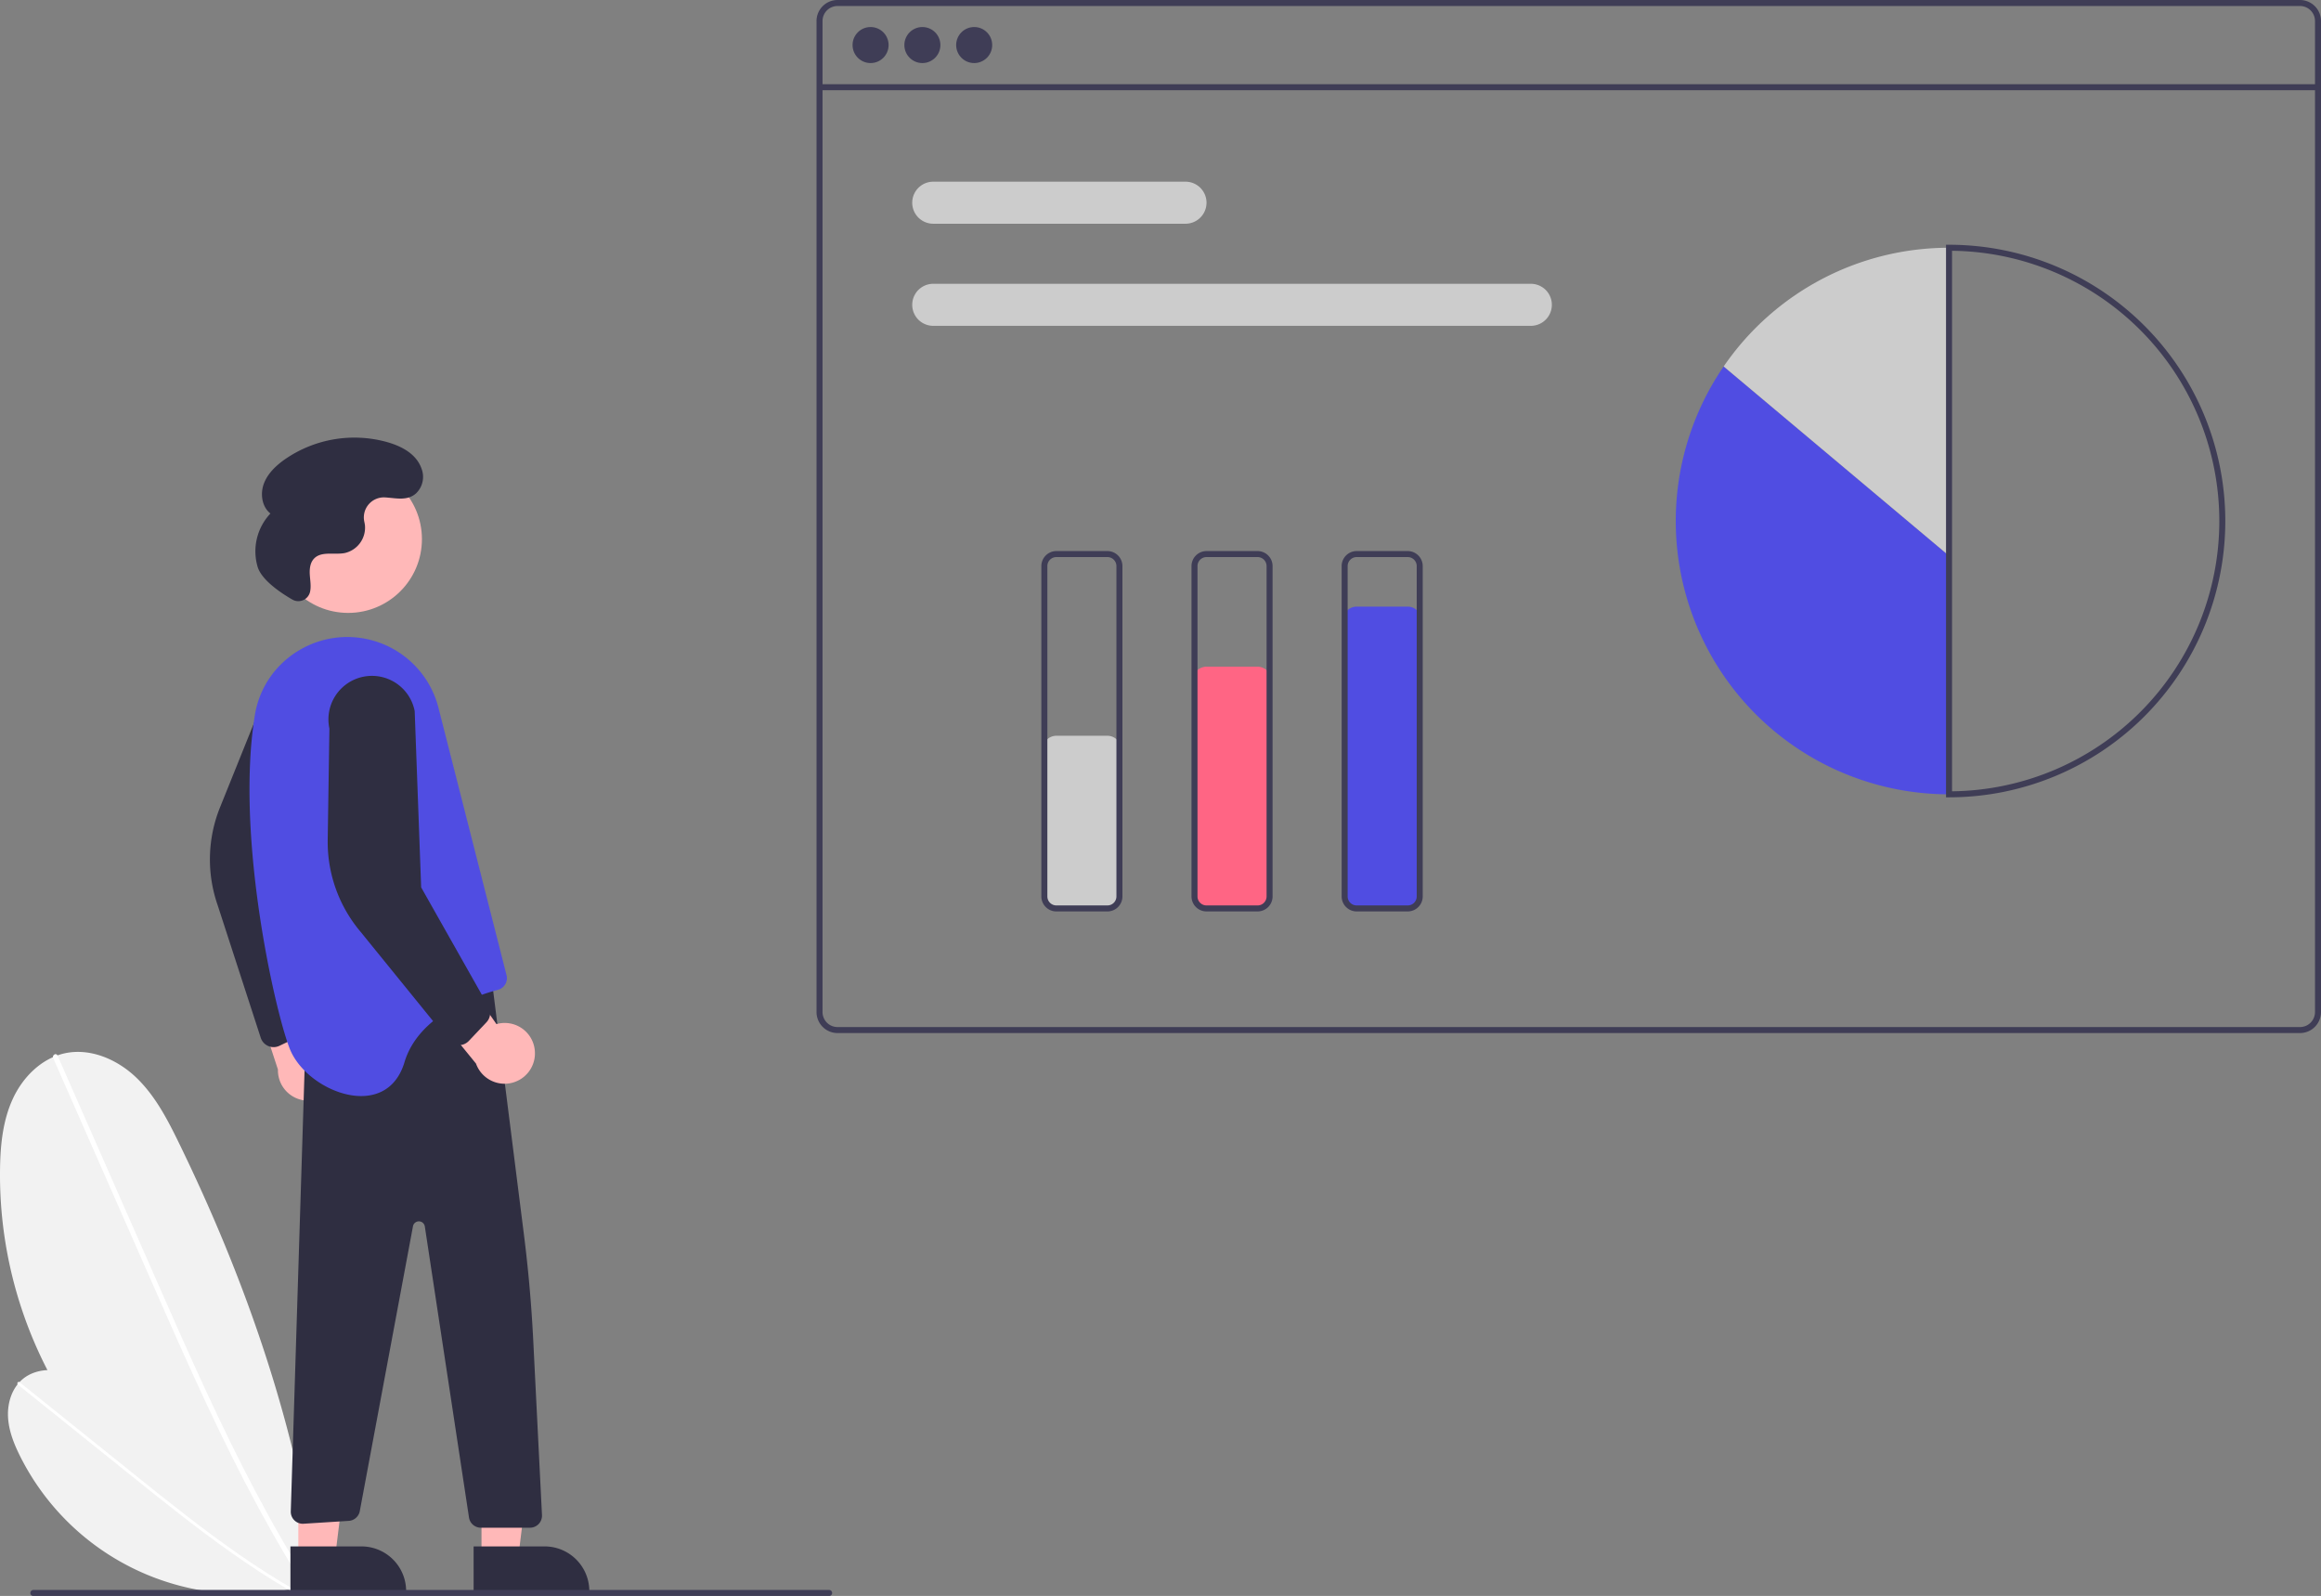 <svg viewBox="0 0 772.909 531.441" width="772.909" xmlns="http://www.w3.org/2000/svg">
  <rect x="0" y="0" width="772.909" height="531.441" fill="#808080" stroke="none"/>
  <path d="M106.069 528.4A141.781 141.781 0 01.016 389.006c.122-7.912.954-15.99 4.28-23.17s9.504-13.39 17.232-15.091c8.434-1.857 17.333 1.939 23.619 7.861s10.406 13.736 14.198 21.495c22.838 46.734 40.189 96.88 46.686 148.488z" fill="#f2f2f2"/>
  <path d="M17.702 352.304l16.006 36.367 16.006 36.367c5.069 11.518 10.129 23.04 15.368 34.482 5.194 11.341 10.565 22.603 16.295 33.684 5.722 11.065 11.804 21.949 18.405 32.515q1.233 1.974 2.49 3.932c.58.904 2.03.065 1.446-.845-6.728-10.488-12.927-21.305-18.742-32.324-5.821-11.03-11.261-22.257-16.5-33.574-5.267-11.377-10.332-22.847-15.383-34.321q-7.975-18.117-15.948-36.235l-16.006-36.367-1.992-4.526c-.433-.984-1.876-.133-1.446.845z" fill="#fff"/>
  <path d="M99.392 528.653a82.967 82.967 0 01-92.692-43.741c-2.073-4.141-3.822-8.559-4.033-13.185s1.319-9.518 4.872-12.487c3.877-3.241 9.523-3.673 14.385-2.295s9.111 4.322 13.174 7.327c24.473 18.098 47.02 39.449 64.325 64.489z" fill="#f2f2f2"/>
  <path d="M5.974 461.083l18.128 14.56 18.128 14.56c5.741 4.611 11.479 9.228 17.288 13.753 5.758 4.486 11.587 8.883 17.554 13.089 5.958 4.2 12.054 8.209 18.333 11.913q1.173.692 2.354 1.369c.545.313 1.072-.514.523-.829-6.324-3.629-12.463-7.572-18.457-11.722-6-4.155-11.855-8.516-17.63-12.977-5.806-4.485-11.532-9.072-17.252-13.666q-9.032-7.253-18.062-14.507L8.752 462.065l-2.256-1.812c-.491-.394-1.01.438-.523.829z" fill="#fff"/>
  <path d="M765.909 0h-487a7.008 7.008 0 00-7 7v330a7.008 7.008 0 007 7h487a7.008 7.008 0 007-7V7a7.008 7.008 0 00-7-7zm5 337a5.002 5.002 0 01-5 5h-487a5.002 5.002 0 01-5-5V7a5.002 5.002 0 015-5h487a5.002 5.002 0 015 5z" fill="#3f3d56"/>
  <path d="M272.909 28.04h499v2h-499z" fill="#3f3d56"/>
  <circle cx="289.909" cy="15" fill="#3f3d56" r="6"/>
  <circle cx="307.159" cy="15" fill="#3f3d56" r="6"/>
  <circle cx="324.409" cy="15" fill="#3f3d56" r="6"/>
  <path d="M394.778 74.5h-84a7 7 0 110-14h84a7 7 0 010 14zM509.778 108.5h-199a7 7 0 010-14h199a7 7 0 010 14z" fill="#ccc"/>
  <path d="M573.997 122.023a91.004 91.004 0 0075.044 142.477v-79.44z" fill="#504DE2"/>
  <path d="M649.041 82.5a90.896 90.896 0 00-75.044 39.523l75.044 63.037z" fill="#ccc"/>
  <path d="M649.041 265.5h-1v-184h1a92 92 0 110 184zm1-181.995v179.989a90 90 0 000-179.989z" fill="#3f3d56"/>
  <path d="M368.778 303h-17a4.505 4.505 0 01-4.5-4.5v-49a4.505 4.505 0 014.5-4.5h17a4.505 4.505 0 014.5 4.5v49a4.505 4.505 0 01-4.5 4.5z" fill="#ccc"/>
  <path d="M418.778 303h-17a4.505 4.505 0 01-4.5-4.5v-72a4.505 4.505 0 014.5-4.5h17a4.505 4.505 0 014.5 4.5v72a4.505 4.505 0 01-4.5 4.5z" fill="#ff6584"/>
  <path d="M468.778 303h-17a4.505 4.505 0 01-4.5-4.5v-92a4.505 4.505 0 014.5-4.5h17a4.505 4.505 0 014.5 4.5v92a4.505 4.505 0 01-4.5 4.5z" fill="#504DE2"/>
  <path d="M368.778 303.5h-17a5.006 5.006 0 01-5-5v-110a5.006 5.006 0 015-5h17a5.006 5.006 0 015 5v110a5.006 5.006 0 01-5 5zm-17-118a3.003 3.003 0 00-3 3v110a3.003 3.003 0 003 3h17a3.003 3.003 0 003-3v-110a3.003 3.003 0 00-3-3zM418.778 303.5h-17a5.006 5.006 0 01-5-5v-110a5.006 5.006 0 015-5h17a5.006 5.006 0 015 5v110a5.006 5.006 0 01-5 5zm-17-118a3.003 3.003 0 00-3 3v110a3.003 3.003 0 003 3h17a3.003 3.003 0 003-3v-110a3.003 3.003 0 00-3-3zM468.778 303.5h-17a5.006 5.006 0 01-5-5v-110a5.006 5.006 0 015-5h17a5.006 5.006 0 015 5v110a5.006 5.006 0 01-5 5zm-17-118a3.003 3.003 0 00-3 3v110a3.003 3.003 0 003 3h17a3.003 3.003 0 003-3v-110a3.003 3.003 0 00-3-3z" fill="#3f3d56"/>
  <path d="M112.431 359.003a10.056 10.056 0 00-8.785-12.672l-8.6-34.685-12.587 13.653 10.096 30.844a10.11 10.11 0 0019.875 2.86z" fill="#ffb8b8"/>
  <path d="M89.375 348.335a4.505 4.505 0 01-2.517-2.669l-14.356-44.178a46.373 46.373 0 01.764-32.635l13.838-34.355a14.497 14.497 0 1128.599 4.767l-19.092 55.558 6.683 45.239a4.515 4.515 0 01-2.54 4.504l-7.709 3.678a4.506 4.506 0 01-2.659.38 4.455 4.455 0 01-1.01-.288z" fill="#2f2e41"/>
  <path d="M160.343 518.443l12.26-.001 5.832-47.288-18.094.001z" fill="#ffb8b8"/>
  <path d="M196.247 529.825l-38.531.002-.001-14.887 23.644-.001a14.887 14.887 0 0114.888 14.886v0z" fill="#2f2e41"/>
  <path d="M99.343 518.443l12.26-.001 5.832-47.288-18.094.001z" fill="#ffb8b8"/>
  <path d="M135.247 529.825l-38.531.002-.001-14.887 23.644-.001a14.887 14.887 0 0114.888 14.886v0zM163.694 325.711l10.777 85.386q2.222 17.608 3.11 35.346l2.903 58.069a4 4 0 01-3.995 4.2h-16.356a4 4 0 01-3.955-3.4l-14.71-96.914a2 2 0 00-3.943-.067l-17.722 94.917a4 4 0 01-3.626 3.184l-15.054.955a4 4 0 01-4.29-4.114l4.861-155.562z" fill="#2f2e41"/>
  <circle cx="115.946" cy="179.53" fill="#ffb8b8" r="24.561"/>
  <path d="M96.694 349.711c6 14 32 24 38 4 4.64-15.46 23.02-21.96 31.13-24.11a4.016 4.016 0 002.86-4.86l-22.67-89.05a31.272 31.272 0 00-21.06-22.16c-18.02-5.58-37.02 5.91-40.07 24.52a137.157 137.157 0 00-1.59 15.76c-1.88 39.29 9.45 86.68 13.4 95.9z" fill="#504DE2"/>
  <path d="M178.084 349.686a10.056 10.056 0 00-12.753-8.667l-20.493-29.275-6.837 17.265 20.509 25.153a10.11 10.11 0 0019.574-4.476z" fill="#ffb8b8"/>
  <path d="M152.734 348.019a4.505 4.505 0 01-3.309-1.586l-29.277-36.065a46.374 46.374 0 01-11.018-30.728l.564-37.033a14.497 14.497 0 1128.4-5.832l2.154 58.707 22.498 39.813a4.515 4.515 0 01-.751 5.116l-5.871 6.203a4.506 4.506 0 01-2.344 1.311 4.455 4.455 0 01-1.046.094zM97.304 199.619a4.007 4.007 0 005.903-2.368l.014-.056c.446-1.864.076-3.811-.052-5.723s.059-4.013 1.362-5.419c2.428-2.621 6.748-1.232 10.258-1.894a8.664 8.664 0 006.74-9.253c-.05-.398-.128-.795-.216-1.193a6.673 6.673 0 016.927-8.081c3.548.203 7.378 1.278 10.314-1.35a7.608 7.608 0 001.827-8.201c-1.676-4.838-6.414-7.371-11.102-8.764a40.62 40.62 0 00-34.43 5.65c-2.961 2.087-5.727 4.71-6.989 8.106s-.653 7.68 2.193 9.922a18.332 18.332 0 00-4.246 17.806c1.406 4.529 8.114 8.872 11.499 10.82z" fill="#2f2e41"/>
  <path d="M276.106 531.441h-265a1 1 0 010-2h265a1 1 0 010 2z" fill="#3f3d56"/>
</svg>
